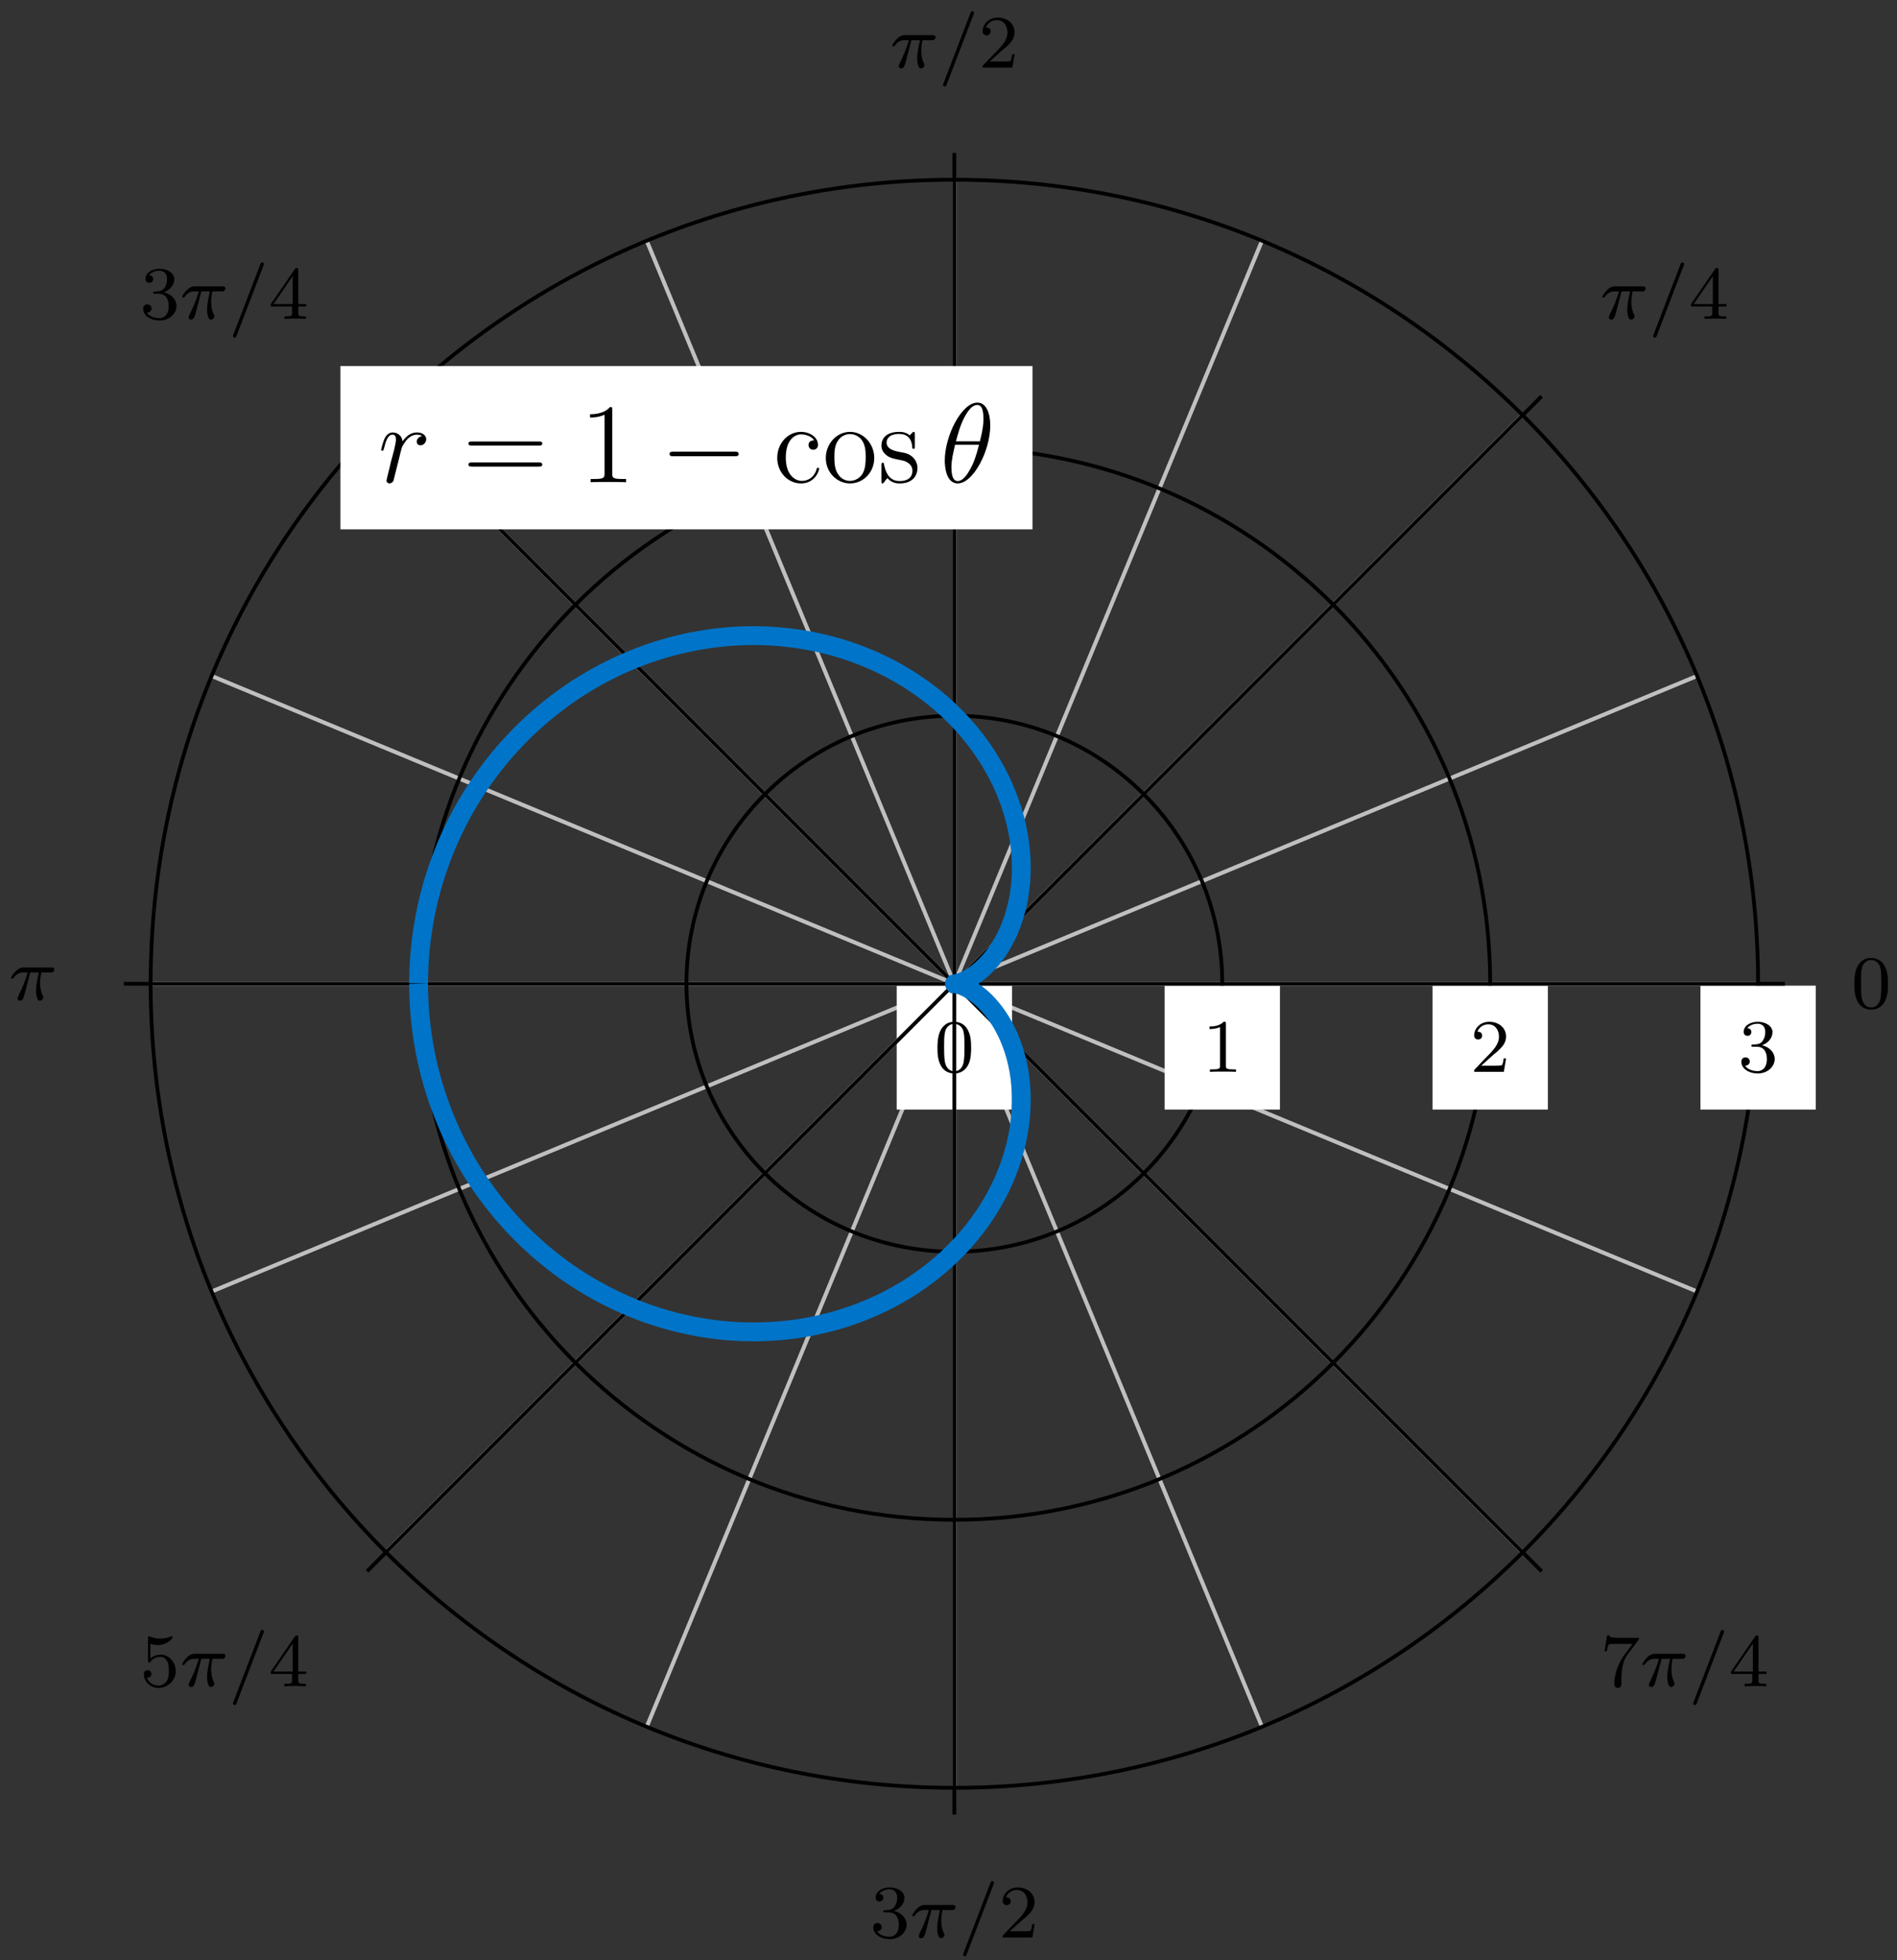 <?xml version="1.0" encoding="UTF-8"?>
<svg xmlns="http://www.w3.org/2000/svg" xmlns:xlink="http://www.w3.org/1999/xlink" width="200.72pt" height="207.316pt" viewBox="0 0 200.72 207.316" version="1.1">
<rect x="0" y="0" width="200.72" height="207.316" fill="#333333" stroke="none"/>
<defs>
<g>
<symbol overflow="visible" id="glyph0-0">
<path style="stroke:none;" d=""/>
</symbol>
<symbol overflow="visible" id="glyph0-1">
<path style="stroke:none;" d="M 3.891 -2.547 C 3.891 -3.391 3.812 -3.906 3.547 -4.422 C 3.203 -5.125 2.547 -5.297 2.109 -5.297 C 1.109 -5.297 0.734 -4.547 0.625 -4.328 C 0.344 -3.75 0.328 -2.953 0.328 -2.547 C 0.328 -2.016 0.344 -1.219 0.734 -0.578 C 1.094 0.016 1.688 0.172 2.109 0.172 C 2.5 0.172 3.172 0.047 3.578 -0.734 C 3.875 -1.312 3.891 -2.031 3.891 -2.547 Z M 2.109 -0.062 C 1.844 -0.062 1.297 -0.188 1.125 -1.016 C 1.031 -1.469 1.031 -2.219 1.031 -2.641 C 1.031 -3.188 1.031 -3.75 1.125 -4.188 C 1.297 -5 1.906 -5.078 2.109 -5.078 C 2.375 -5.078 2.938 -4.938 3.094 -4.219 C 3.188 -3.781 3.188 -3.172 3.188 -2.641 C 3.188 -2.172 3.188 -1.453 3.094 -1 C 2.922 -0.172 2.375 -0.062 2.109 -0.062 Z M 2.109 -0.062 "/>
</symbol>
<symbol overflow="visible" id="glyph0-2">
<path style="stroke:none;" d="M 2.5 -5.078 C 2.5 -5.297 2.484 -5.297 2.266 -5.297 C 1.938 -4.984 1.516 -4.797 0.766 -4.797 L 0.766 -4.531 C 0.984 -4.531 1.406 -4.531 1.875 -4.734 L 1.875 -0.656 C 1.875 -0.359 1.844 -0.266 1.094 -0.266 L 0.812 -0.266 L 0.812 0 C 1.141 -0.031 1.828 -0.031 2.188 -0.031 C 2.547 -0.031 3.234 -0.031 3.562 0 L 3.562 -0.266 L 3.281 -0.266 C 2.531 -0.266 2.5 -0.359 2.5 -0.656 Z M 2.5 -5.078 "/>
</symbol>
<symbol overflow="visible" id="glyph0-3">
<path style="stroke:none;" d="M 2.25 -1.625 C 2.375 -1.75 2.703 -2.016 2.844 -2.125 C 3.328 -2.578 3.797 -3.016 3.797 -3.734 C 3.797 -4.688 3 -5.297 2.016 -5.297 C 1.047 -5.297 0.422 -4.578 0.422 -3.859 C 0.422 -3.469 0.734 -3.422 0.844 -3.422 C 1.016 -3.422 1.266 -3.531 1.266 -3.844 C 1.266 -4.25 0.859 -4.25 0.766 -4.25 C 1 -4.844 1.531 -5.031 1.922 -5.031 C 2.656 -5.031 3.047 -4.406 3.047 -3.734 C 3.047 -2.906 2.469 -2.297 1.516 -1.344 L 0.516 -0.297 C 0.422 -0.219 0.422 -0.203 0.422 0 L 3.562 0 L 3.797 -1.422 L 3.547 -1.422 C 3.531 -1.266 3.469 -0.875 3.375 -0.719 C 3.328 -0.656 2.719 -0.656 2.594 -0.656 L 1.172 -0.656 Z M 2.25 -1.625 "/>
</symbol>
<symbol overflow="visible" id="glyph0-4">
<path style="stroke:none;" d="M 2.016 -2.656 C 2.641 -2.656 3.047 -2.203 3.047 -1.359 C 3.047 -0.359 2.484 -0.078 2.062 -0.078 C 1.625 -0.078 1.016 -0.234 0.734 -0.656 C 1.031 -0.656 1.234 -0.844 1.234 -1.094 C 1.234 -1.359 1.047 -1.531 0.781 -1.531 C 0.578 -1.531 0.344 -1.406 0.344 -1.078 C 0.344 -0.328 1.156 0.172 2.078 0.172 C 3.125 0.172 3.875 -0.562 3.875 -1.359 C 3.875 -2.031 3.344 -2.625 2.531 -2.812 C 3.156 -3.031 3.641 -3.562 3.641 -4.203 C 3.641 -4.844 2.922 -5.297 2.094 -5.297 C 1.234 -5.297 0.594 -4.844 0.594 -4.234 C 0.594 -3.938 0.781 -3.812 1 -3.812 C 1.25 -3.812 1.406 -3.984 1.406 -4.219 C 1.406 -4.516 1.141 -4.625 0.969 -4.625 C 1.312 -5.062 1.922 -5.094 2.062 -5.094 C 2.266 -5.094 2.875 -5.031 2.875 -4.203 C 2.875 -3.656 2.641 -3.312 2.531 -3.188 C 2.297 -2.938 2.109 -2.922 1.625 -2.891 C 1.469 -2.891 1.406 -2.875 1.406 -2.766 C 1.406 -2.656 1.484 -2.656 1.625 -2.656 Z M 2.016 -2.656 "/>
</symbol>
<symbol overflow="visible" id="glyph0-5">
<path style="stroke:none;" d="M 3.141 -5.156 C 3.141 -5.312 3.141 -5.375 2.969 -5.375 C 2.875 -5.375 2.859 -5.375 2.781 -5.266 L 0.234 -1.562 L 0.234 -1.312 L 2.484 -1.312 L 2.484 -0.641 C 2.484 -0.344 2.469 -0.266 1.844 -0.266 L 1.672 -0.266 L 1.672 0 C 2.344 -0.031 2.359 -0.031 2.812 -0.031 C 3.266 -0.031 3.281 -0.031 3.953 0 L 3.953 -0.266 L 3.781 -0.266 C 3.156 -0.266 3.141 -0.344 3.141 -0.641 L 3.141 -1.312 L 3.984 -1.312 L 3.984 -1.562 L 3.141 -1.562 Z M 2.547 -4.516 L 2.547 -1.562 L 0.516 -1.562 Z M 2.547 -4.516 "/>
</symbol>
<symbol overflow="visible" id="glyph0-6">
<path style="stroke:none;" d="M 1.109 -4.484 C 1.219 -4.453 1.531 -4.359 1.875 -4.359 C 2.875 -4.359 3.469 -5.062 3.469 -5.188 C 3.469 -5.281 3.422 -5.297 3.375 -5.297 C 3.359 -5.297 3.344 -5.297 3.281 -5.266 C 2.969 -5.141 2.594 -5.047 2.172 -5.047 C 1.703 -5.047 1.312 -5.156 1.062 -5.266 C 0.984 -5.297 0.969 -5.297 0.953 -5.297 C 0.859 -5.297 0.859 -5.219 0.859 -5.062 L 0.859 -2.734 C 0.859 -2.594 0.859 -2.5 0.984 -2.5 C 1.047 -2.5 1.062 -2.531 1.109 -2.594 C 1.203 -2.703 1.5 -3.109 2.188 -3.109 C 2.625 -3.109 2.844 -2.75 2.922 -2.594 C 3.047 -2.312 3.062 -1.938 3.062 -1.641 C 3.062 -1.344 3.062 -0.906 2.844 -0.562 C 2.688 -0.312 2.359 -0.078 1.938 -0.078 C 1.422 -0.078 0.922 -0.391 0.734 -0.922 C 0.75 -0.906 0.812 -0.906 0.812 -0.906 C 1.031 -0.906 1.219 -1.047 1.219 -1.297 C 1.219 -1.594 0.984 -1.703 0.828 -1.703 C 0.672 -1.703 0.422 -1.625 0.422 -1.281 C 0.422 -0.562 1.047 0.172 1.953 0.172 C 2.953 0.172 3.797 -0.609 3.797 -1.594 C 3.797 -2.516 3.125 -3.344 2.188 -3.344 C 1.797 -3.344 1.422 -3.219 1.109 -2.938 Z M 1.109 -4.484 "/>
</symbol>
<symbol overflow="visible" id="glyph0-7">
<path style="stroke:none;" d="M 4.031 -4.859 C 4.109 -4.938 4.109 -4.953 4.109 -5.125 L 2.078 -5.125 C 1.875 -5.125 1.641 -5.141 1.438 -5.156 C 1.016 -5.188 1.016 -5.266 0.984 -5.391 L 0.734 -5.391 L 0.469 -3.703 L 0.719 -3.703 C 0.734 -3.828 0.828 -4.375 0.938 -4.438 C 1.016 -4.484 1.625 -4.484 1.734 -4.484 L 3.422 -4.484 L 2.609 -3.375 C 1.703 -2.172 1.5 -0.906 1.5 -0.281 C 1.5 -0.203 1.5 0.172 1.875 0.172 C 2.25 0.172 2.25 -0.188 2.25 -0.281 L 2.25 -0.672 C 2.25 -1.812 2.453 -2.75 2.844 -3.281 Z M 4.031 -4.859 "/>
</symbol>
<symbol overflow="visible" id="glyph1-0">
<path style="stroke:none;" d=""/>
</symbol>
<symbol overflow="visible" id="glyph1-1">
<path style="stroke:none;" d="M 2.266 -2.906 L 3.172 -2.906 C 3.016 -2.188 2.875 -1.594 2.875 -1 C 2.875 -0.953 2.875 -0.609 2.953 -0.312 C 3.062 0.016 3.141 0.078 3.281 0.078 C 3.453 0.078 3.641 -0.078 3.641 -0.266 C 3.641 -0.312 3.641 -0.328 3.609 -0.406 C 3.438 -0.766 3.312 -1.156 3.312 -1.812 C 3.312 -1.984 3.312 -2.328 3.438 -2.906 L 4.406 -2.906 C 4.531 -2.906 4.609 -2.906 4.688 -2.969 C 4.797 -3.062 4.812 -3.156 4.812 -3.219 C 4.812 -3.438 4.609 -3.438 4.484 -3.438 L 1.609 -3.438 C 1.438 -3.438 1.125 -3.438 0.734 -3.047 C 0.453 -2.766 0.234 -2.406 0.234 -2.344 C 0.234 -2.266 0.281 -2.25 0.344 -2.25 C 0.438 -2.25 0.453 -2.266 0.5 -2.328 C 0.891 -2.906 1.359 -2.906 1.531 -2.906 L 2 -2.906 C 1.766 -2.062 1.344 -1.094 1.047 -0.516 C 1 -0.391 0.922 -0.234 0.922 -0.172 C 0.922 0 1.047 0.078 1.172 0.078 C 1.484 0.078 1.562 -0.219 1.734 -0.875 Z M 2.266 -2.906 "/>
</symbol>
<symbol overflow="visible" id="glyph1-2">
<path style="stroke:none;" d="M 3.703 -5.641 C 3.75 -5.75 3.75 -5.766 3.75 -5.797 C 3.75 -5.891 3.672 -5.969 3.562 -5.969 C 3.438 -5.969 3.406 -5.875 3.375 -5.797 L 0.516 1.656 C 0.469 1.766 0.469 1.781 0.469 1.812 C 0.469 1.906 0.547 1.984 0.656 1.984 C 0.781 1.984 0.812 1.891 0.844 1.812 Z M 3.703 -5.641 "/>
</symbol>
<symbol overflow="visible" id="glyph2-0">
<path style="stroke:none;" d=""/>
</symbol>
<symbol overflow="visible" id="glyph2-1">
<path style="stroke:none;" d="M 4.656 -4.891 C 4.281 -4.812 4.094 -4.547 4.094 -4.297 C 4.094 -4 4.312 -3.906 4.484 -3.906 C 4.812 -3.906 5.094 -4.203 5.094 -4.547 C 5.094 -4.938 4.719 -5.266 4.125 -5.266 C 3.641 -5.266 3.094 -5.062 2.594 -4.328 C 2.516 -4.953 2.031 -5.266 1.547 -5.266 C 1.094 -5.266 0.844 -4.906 0.703 -4.656 C 0.5 -4.219 0.328 -3.5 0.328 -3.438 C 0.328 -3.391 0.375 -3.328 0.453 -3.328 C 0.547 -3.328 0.562 -3.344 0.641 -3.625 C 0.812 -4.344 1.047 -5.031 1.516 -5.031 C 1.812 -5.031 1.891 -4.828 1.891 -4.484 C 1.891 -4.219 1.766 -3.75 1.688 -3.375 L 1.344 -2.094 C 1.297 -1.859 1.172 -1.328 1.109 -1.109 C 1.031 -0.797 0.891 -0.234 0.891 -0.172 C 0.891 -0.016 1.031 0.125 1.203 0.125 C 1.344 0.125 1.562 0.031 1.641 -0.203 C 1.672 -0.297 2.109 -2.109 2.188 -2.375 C 2.25 -2.641 2.312 -2.891 2.375 -3.156 C 2.422 -3.328 2.469 -3.516 2.516 -3.672 C 2.547 -3.781 2.875 -4.359 3.172 -4.625 C 3.312 -4.75 3.625 -5.031 4.109 -5.031 C 4.297 -5.031 4.5 -5 4.656 -4.891 Z M 4.656 -4.891 "/>
</symbol>
<symbol overflow="visible" id="glyph2-2">
<path style="stroke:none;" d="M 5.297 -6.016 C 5.297 -7.234 4.906 -8.422 3.938 -8.422 C 2.266 -8.422 0.484 -4.906 0.484 -2.281 C 0.484 -1.734 0.594 0.125 1.859 0.125 C 3.484 0.125 5.297 -3.297 5.297 -6.016 Z M 1.672 -4.328 C 1.859 -5.031 2.109 -6.031 2.578 -6.891 C 2.969 -7.609 3.391 -8.172 3.922 -8.172 C 4.312 -8.172 4.578 -7.844 4.578 -6.688 C 4.578 -6.266 4.547 -5.672 4.203 -4.328 Z M 4.109 -3.969 C 3.812 -2.797 3.562 -2.047 3.125 -1.297 C 2.781 -0.688 2.359 -0.125 1.859 -0.125 C 1.5 -0.125 1.188 -0.406 1.188 -1.594 C 1.188 -2.359 1.391 -3.172 1.578 -3.969 Z M 4.109 -3.969 "/>
</symbol>
<symbol overflow="visible" id="glyph3-0">
<path style="stroke:none;" d=""/>
</symbol>
<symbol overflow="visible" id="glyph3-1">
<path style="stroke:none;" d="M 8.062 -3.875 C 8.234 -3.875 8.453 -3.875 8.453 -4.094 C 8.453 -4.312 8.25 -4.312 8.062 -4.312 L 1.031 -4.312 C 0.859 -4.312 0.641 -4.312 0.641 -4.094 C 0.641 -3.875 0.844 -3.875 1.031 -3.875 Z M 8.062 -1.656 C 8.234 -1.656 8.453 -1.656 8.453 -1.859 C 8.453 -2.094 8.25 -2.094 8.062 -2.094 L 1.031 -2.094 C 0.859 -2.094 0.641 -2.094 0.641 -1.875 C 0.641 -1.656 0.844 -1.656 1.031 -1.656 Z M 8.062 -1.656 "/>
</symbol>
<symbol overflow="visible" id="glyph3-2">
<path style="stroke:none;" d="M 3.438 -7.656 C 3.438 -7.938 3.438 -7.953 3.203 -7.953 C 2.922 -7.625 2.312 -7.188 1.094 -7.188 L 1.094 -6.844 C 1.359 -6.844 1.953 -6.844 2.625 -7.141 L 2.625 -0.922 C 2.625 -0.484 2.578 -0.344 1.531 -0.344 L 1.156 -0.344 L 1.156 0 C 1.484 -0.031 2.641 -0.031 3.031 -0.031 C 3.438 -0.031 4.578 -0.031 4.906 0 L 4.906 -0.344 L 4.531 -0.344 C 3.484 -0.344 3.438 -0.484 3.438 -0.922 Z M 3.438 -7.656 "/>
</symbol>
<symbol overflow="visible" id="glyph3-3">
<path style="stroke:none;" d="M 4.328 -4.422 C 4.188 -4.422 3.734 -4.422 3.734 -3.938 C 3.734 -3.641 3.938 -3.438 4.234 -3.438 C 4.5 -3.438 4.734 -3.609 4.734 -3.953 C 4.734 -4.75 3.891 -5.328 2.922 -5.328 C 1.531 -5.328 0.422 -4.094 0.422 -2.578 C 0.422 -1.047 1.562 0.125 2.922 0.125 C 4.5 0.125 4.859 -1.312 4.859 -1.422 C 4.859 -1.531 4.766 -1.531 4.734 -1.531 C 4.625 -1.531 4.609 -1.5 4.578 -1.344 C 4.312 -0.5 3.672 -0.141 3.031 -0.141 C 2.297 -0.141 1.328 -0.781 1.328 -2.594 C 1.328 -4.578 2.344 -5.062 2.938 -5.062 C 3.391 -5.062 4.047 -4.891 4.328 -4.422 Z M 4.328 -4.422 "/>
</symbol>
<symbol overflow="visible" id="glyph3-4">
<path style="stroke:none;" d="M 5.484 -2.562 C 5.484 -4.094 4.312 -5.328 2.922 -5.328 C 1.5 -5.328 0.359 -4.062 0.359 -2.562 C 0.359 -1.031 1.547 0.125 2.922 0.125 C 4.328 0.125 5.484 -1.047 5.484 -2.562 Z M 2.922 -0.141 C 2.484 -0.141 1.953 -0.328 1.609 -0.922 C 1.281 -1.453 1.266 -2.156 1.266 -2.672 C 1.266 -3.125 1.266 -3.844 1.641 -4.391 C 1.969 -4.906 2.5 -5.094 2.922 -5.094 C 3.375 -5.094 3.891 -4.875 4.203 -4.406 C 4.578 -3.859 4.578 -3.109 4.578 -2.672 C 4.578 -2.25 4.578 -1.5 4.266 -0.938 C 3.938 -0.375 3.375 -0.141 2.922 -0.141 Z M 2.922 -0.141 "/>
</symbol>
<symbol overflow="visible" id="glyph3-5">
<path style="stroke:none;" d="M 3.922 -5.062 C 3.922 -5.266 3.922 -5.328 3.797 -5.328 C 3.703 -5.328 3.484 -5.062 3.391 -4.953 C 3.031 -5.266 2.656 -5.328 2.266 -5.328 C 0.828 -5.328 0.391 -4.547 0.391 -3.891 C 0.391 -3.75 0.391 -3.328 0.844 -2.922 C 1.234 -2.578 1.641 -2.5 2.188 -2.391 C 2.844 -2.266 3 -2.219 3.297 -1.984 C 3.516 -1.812 3.672 -1.547 3.672 -1.203 C 3.672 -0.688 3.375 -0.125 2.312 -0.125 C 1.531 -0.125 0.953 -0.578 0.688 -1.766 C 0.641 -1.984 0.641 -2 0.641 -2.016 C 0.609 -2.062 0.562 -2.062 0.531 -2.062 C 0.391 -2.062 0.391 -2 0.391 -1.781 L 0.391 -0.156 C 0.391 0.062 0.391 0.125 0.516 0.125 C 0.578 0.125 0.578 0.109 0.781 -0.141 C 0.844 -0.234 0.844 -0.25 1.031 -0.438 C 1.484 0.125 2.125 0.125 2.328 0.125 C 3.578 0.125 4.203 -0.578 4.203 -1.516 C 4.203 -2.156 3.812 -2.547 3.703 -2.656 C 3.281 -3.031 2.953 -3.094 2.156 -3.234 C 1.812 -3.312 0.938 -3.484 0.938 -4.203 C 0.938 -4.562 1.188 -5.109 2.266 -5.109 C 3.562 -5.109 3.641 -4 3.656 -3.641 C 3.672 -3.531 3.75 -3.531 3.797 -3.531 C 3.922 -3.531 3.922 -3.594 3.922 -3.812 Z M 3.922 -5.062 "/>
</symbol>
<symbol overflow="visible" id="glyph4-0">
<path style="stroke:none;" d=""/>
</symbol>
<symbol overflow="visible" id="glyph4-1">
<path style="stroke:none;" d="M 7.875 -2.75 C 8.078 -2.75 8.297 -2.75 8.297 -2.984 C 8.297 -3.234 8.078 -3.234 7.875 -3.234 L 1.406 -3.234 C 1.203 -3.234 0.984 -3.234 0.984 -2.984 C 0.984 -2.75 1.203 -2.75 1.406 -2.75 Z M 7.875 -2.75 "/>
</symbol>
</g>
</defs>
<g id="surface1">
<path style="fill:none;stroke-width:0.399;stroke-linecap:butt;stroke-linejoin:miter;stroke:rgb(75%,75%,75%);stroke-opacity:1;stroke-miterlimit:10;" d="M 0 -0.002 L 85.042 -0.002 " transform="matrix(1,0,0,-1,100.98,104.049)"/>
<path style="fill:none;stroke-width:0.399;stroke-linecap:butt;stroke-linejoin:miter;stroke:rgb(75%,75%,75%);stroke-opacity:1;stroke-miterlimit:10;" d="M 0 -0.002 L 78.565 32.543 " transform="matrix(1,0,0,-1,100.98,104.049)"/>
<path style="fill:none;stroke-width:0.399;stroke-linecap:butt;stroke-linejoin:miter;stroke:rgb(75%,75%,75%);stroke-opacity:1;stroke-miterlimit:10;" d="M 0 -0.002 L 60.132 60.132 " transform="matrix(1,0,0,-1,100.98,104.049)"/>
<path style="fill:none;stroke-width:0.399;stroke-linecap:butt;stroke-linejoin:miter;stroke:rgb(75%,75%,75%);stroke-opacity:1;stroke-miterlimit:10;" d="M 0 -0.002 L 32.543 78.564 " transform="matrix(1,0,0,-1,100.98,104.049)"/>
<path style="fill:none;stroke-width:0.399;stroke-linecap:butt;stroke-linejoin:miter;stroke:rgb(75%,75%,75%);stroke-opacity:1;stroke-miterlimit:10;" d="M 0 -0.002 L 0 85.041 " transform="matrix(1,0,0,-1,100.98,104.049)"/>
<path style="fill:none;stroke-width:0.399;stroke-linecap:butt;stroke-linejoin:miter;stroke:rgb(75%,75%,75%);stroke-opacity:1;stroke-miterlimit:10;" d="M 0 -0.002 L -32.542 78.564 " transform="matrix(1,0,0,-1,100.98,104.049)"/>
<path style="fill:none;stroke-width:0.399;stroke-linecap:butt;stroke-linejoin:miter;stroke:rgb(75%,75%,75%);stroke-opacity:1;stroke-miterlimit:10;" d="M 0 -0.002 L -60.131 60.132 " transform="matrix(1,0,0,-1,100.98,104.049)"/>
<path style="fill:none;stroke-width:0.399;stroke-linecap:butt;stroke-linejoin:miter;stroke:rgb(75%,75%,75%);stroke-opacity:1;stroke-miterlimit:10;" d="M 0 -0.002 L -78.564 32.543 " transform="matrix(1,0,0,-1,100.98,104.049)"/>
<path style="fill:none;stroke-width:0.399;stroke-linecap:butt;stroke-linejoin:miter;stroke:rgb(75%,75%,75%);stroke-opacity:1;stroke-miterlimit:10;" d="M 0 -0.002 L -85.041 -0.002 " transform="matrix(1,0,0,-1,100.98,104.049)"/>
<path style="fill:none;stroke-width:0.399;stroke-linecap:butt;stroke-linejoin:miter;stroke:rgb(75%,75%,75%);stroke-opacity:1;stroke-miterlimit:10;" d="M 0 -0.002 L -78.564 -32.543 " transform="matrix(1,0,0,-1,100.98,104.049)"/>
<path style="fill:none;stroke-width:0.399;stroke-linecap:butt;stroke-linejoin:miter;stroke:rgb(75%,75%,75%);stroke-opacity:1;stroke-miterlimit:10;" d="M 0 -0.002 L -60.131 -60.132 " transform="matrix(1,0,0,-1,100.98,104.049)"/>
<path style="fill:none;stroke-width:0.399;stroke-linecap:butt;stroke-linejoin:miter;stroke:rgb(75%,75%,75%);stroke-opacity:1;stroke-miterlimit:10;" d="M 0 -0.002 L -32.542 -78.564 " transform="matrix(1,0,0,-1,100.98,104.049)"/>
<path style="fill:none;stroke-width:0.399;stroke-linecap:butt;stroke-linejoin:miter;stroke:rgb(75%,75%,75%);stroke-opacity:1;stroke-miterlimit:10;" d="M 0 -0.002 L 0 -85.041 " transform="matrix(1,0,0,-1,100.98,104.049)"/>
<path style="fill:none;stroke-width:0.399;stroke-linecap:butt;stroke-linejoin:miter;stroke:rgb(75%,75%,75%);stroke-opacity:1;stroke-miterlimit:10;" d="M 0 -0.002 L 32.543 -78.564 " transform="matrix(1,0,0,-1,100.98,104.049)"/>
<path style="fill:none;stroke-width:0.399;stroke-linecap:butt;stroke-linejoin:miter;stroke:rgb(75%,75%,75%);stroke-opacity:1;stroke-miterlimit:10;" d="M 0 -0.002 L 60.132 -60.132 " transform="matrix(1,0,0,-1,100.98,104.049)"/>
<path style="fill:none;stroke-width:0.399;stroke-linecap:butt;stroke-linejoin:miter;stroke:rgb(75%,75%,75%);stroke-opacity:1;stroke-miterlimit:10;" d="M 0 -0.002 L 78.565 -32.543 " transform="matrix(1,0,0,-1,100.98,104.049)"/>
<path style="fill:none;stroke-width:0.399;stroke-linecap:butt;stroke-linejoin:miter;stroke:rgb(75%,75%,75%);stroke-opacity:1;stroke-miterlimit:10;" d="M 0 -0.002 L 85.042 -0.002 " transform="matrix(1,0,0,-1,100.98,104.049)"/>
<path style="fill:none;stroke-width:0.399;stroke-linecap:butt;stroke-linejoin:miter;stroke:rgb(75%,75%,75%);stroke-opacity:1;stroke-miterlimit:10;" d="M 0 -0.002 L 78.565 32.543 " transform="matrix(1,0,0,-1,100.98,104.049)"/>
<path style="fill:none;stroke-width:0.399;stroke-linecap:butt;stroke-linejoin:miter;stroke:rgb(75%,75%,75%);stroke-opacity:1;stroke-miterlimit:10;" d="M 0 -0.002 L 60.132 60.132 " transform="matrix(1,0,0,-1,100.98,104.049)"/>
<path style="fill:none;stroke-width:0.399;stroke-linecap:butt;stroke-linejoin:miter;stroke:rgb(75%,75%,75%);stroke-opacity:1;stroke-miterlimit:10;" d="M 0 -0.002 L 32.543 78.564 " transform="matrix(1,0,0,-1,100.98,104.049)"/>
<path style="fill:none;stroke-width:0.399;stroke-linecap:butt;stroke-linejoin:miter;stroke:rgb(75%,75%,75%);stroke-opacity:1;stroke-miterlimit:10;" d="M 0 -0.002 L 0 85.041 " transform="matrix(1,0,0,-1,100.98,104.049)"/>
<path style="fill:none;stroke-width:0.399;stroke-linecap:butt;stroke-linejoin:miter;stroke:rgb(75%,75%,75%);stroke-opacity:1;stroke-miterlimit:10;" d="M 0 -0.002 L -32.542 78.564 " transform="matrix(1,0,0,-1,100.98,104.049)"/>
<path style="fill:none;stroke-width:0.399;stroke-linecap:butt;stroke-linejoin:miter;stroke:rgb(75%,75%,75%);stroke-opacity:1;stroke-miterlimit:10;" d="M 0 -0.002 L -60.131 60.132 " transform="matrix(1,0,0,-1,100.98,104.049)"/>
<path style="fill:none;stroke-width:0.399;stroke-linecap:butt;stroke-linejoin:miter;stroke:rgb(75%,75%,75%);stroke-opacity:1;stroke-miterlimit:10;" d="M 0 -0.002 L -78.564 32.543 " transform="matrix(1,0,0,-1,100.98,104.049)"/>
<path style="fill:none;stroke-width:0.399;stroke-linecap:butt;stroke-linejoin:miter;stroke:rgb(75%,75%,75%);stroke-opacity:1;stroke-miterlimit:10;" d="M 0 -0.002 L -85.041 -0.002 " transform="matrix(1,0,0,-1,100.98,104.049)"/>
<path style="fill:none;stroke-width:0.399;stroke-linecap:butt;stroke-linejoin:miter;stroke:rgb(75%,75%,75%);stroke-opacity:1;stroke-miterlimit:10;" d="M 0 -0.002 L -78.564 -32.543 " transform="matrix(1,0,0,-1,100.98,104.049)"/>
<path style="fill:none;stroke-width:0.399;stroke-linecap:butt;stroke-linejoin:miter;stroke:rgb(75%,75%,75%);stroke-opacity:1;stroke-miterlimit:10;" d="M 0 -0.002 L -60.131 -60.132 " transform="matrix(1,0,0,-1,100.98,104.049)"/>
<path style="fill:none;stroke-width:0.399;stroke-linecap:butt;stroke-linejoin:miter;stroke:rgb(75%,75%,75%);stroke-opacity:1;stroke-miterlimit:10;" d="M 0 -0.002 L -32.542 -78.564 " transform="matrix(1,0,0,-1,100.98,104.049)"/>
<path style="fill:none;stroke-width:0.399;stroke-linecap:butt;stroke-linejoin:miter;stroke:rgb(75%,75%,75%);stroke-opacity:1;stroke-miterlimit:10;" d="M 0 -0.002 L 0 -85.041 " transform="matrix(1,0,0,-1,100.98,104.049)"/>
<path style="fill:none;stroke-width:0.399;stroke-linecap:butt;stroke-linejoin:miter;stroke:rgb(75%,75%,75%);stroke-opacity:1;stroke-miterlimit:10;" d="M 0 -0.002 L 32.543 -78.564 " transform="matrix(1,0,0,-1,100.98,104.049)"/>
<path style="fill:none;stroke-width:0.399;stroke-linecap:butt;stroke-linejoin:miter;stroke:rgb(75%,75%,75%);stroke-opacity:1;stroke-miterlimit:10;" d="M 0 -0.002 L 60.132 -60.132 " transform="matrix(1,0,0,-1,100.98,104.049)"/>
<path style="fill:none;stroke-width:0.399;stroke-linecap:butt;stroke-linejoin:miter;stroke:rgb(75%,75%,75%);stroke-opacity:1;stroke-miterlimit:10;" d="M 0 -0.002 L 78.565 -32.543 " transform="matrix(1,0,0,-1,100.98,104.049)"/>
<path style="fill:none;stroke-width:0.399;stroke-linecap:butt;stroke-linejoin:miter;stroke:rgb(0%,0%,0%);stroke-opacity:1;stroke-miterlimit:10;" d="M 0 -0.002 Z M 0 -0.002 " transform="matrix(1,0,0,-1,100.98,104.049)"/>
<path style=" stroke:none;fill-rule:nonzero;fill:rgb(100%,100%,100%);fill-opacity:1;" d="M 94.879 117.355 L 107.082 117.355 L 107.082 104.25 L 94.879 104.25 Z M 94.879 117.355 "/>
<g style="fill:rgb(0%,0%,0%);fill-opacity:1;">
  <use xlink:href="#glyph0-1" x="98.863" y="113.369"/>
</g>
<path style="fill:none;stroke-width:0.399;stroke-linecap:butt;stroke-linejoin:miter;stroke:rgb(0%,0%,0%);stroke-opacity:1;stroke-miterlimit:10;" d="M 28.347 -0.002 C 28.347 15.657 15.656 28.348 0 28.348 C -15.656 28.348 -28.347 15.657 -28.347 -0.002 C -28.347 -15.657 -15.656 -28.348 0 -28.348 C 15.656 -28.348 28.347 -15.657 28.347 -0.002 Z M 28.347 -0.002 " transform="matrix(1,0,0,-1,100.98,104.049)"/>
<path style=" stroke:none;fill-rule:nonzero;fill:rgb(100%,100%,100%);fill-opacity:1;" d="M 123.227 117.355 L 135.43 117.355 L 135.43 104.25 L 123.227 104.25 Z M 123.227 117.355 "/>
<g style="fill:rgb(0%,0%,0%);fill-opacity:1;">
  <use xlink:href="#glyph0-2" x="127.211" y="113.369"/>
</g>
<path style="fill:none;stroke-width:0.399;stroke-linecap:butt;stroke-linejoin:miter;stroke:rgb(0%,0%,0%);stroke-opacity:1;stroke-miterlimit:10;" d="M 56.695 -0.002 C 56.695 31.313 31.312 56.694 0 56.694 C -31.312 56.694 -56.694 31.313 -56.694 -0.002 C -56.694 -31.313 -31.312 -56.694 0 -56.694 C 31.312 -56.694 56.695 -31.313 56.695 -0.002 Z M 56.695 -0.002 " transform="matrix(1,0,0,-1,100.98,104.049)"/>
<path style=" stroke:none;fill-rule:nonzero;fill:rgb(100%,100%,100%);fill-opacity:1;" d="M 151.574 117.355 L 163.777 117.355 L 163.777 104.25 L 151.574 104.25 Z M 151.574 117.355 "/>
<g style="fill:rgb(0%,0%,0%);fill-opacity:1;">
  <use xlink:href="#glyph0-3" x="155.557" y="113.369"/>
</g>
<path style="fill:none;stroke-width:0.399;stroke-linecap:butt;stroke-linejoin:miter;stroke:rgb(0%,0%,0%);stroke-opacity:1;stroke-miterlimit:10;" d="M 85.042 -0.002 C 85.042 46.968 46.968 85.041 0 85.041 C -46.967 85.041 -85.041 46.968 -85.041 -0.002 C -85.041 -46.968 -46.967 -85.041 0 -85.041 C 46.968 -85.041 85.042 -46.968 85.042 -0.002 Z M 85.042 -0.002 " transform="matrix(1,0,0,-1,100.98,104.049)"/>
<path style=" stroke:none;fill-rule:nonzero;fill:rgb(100%,100%,100%);fill-opacity:1;" d="M 179.922 117.355 L 192.125 117.355 L 192.125 104.25 L 179.922 104.25 Z M 179.922 117.355 "/>
<g style="fill:rgb(0%,0%,0%);fill-opacity:1;">
  <use xlink:href="#glyph0-4" x="183.905" y="113.369"/>
</g>
<path style="fill:none;stroke-width:0.399;stroke-linecap:butt;stroke-linejoin:miter;stroke:rgb(0%,0%,0%);stroke-opacity:1;stroke-miterlimit:10;" d="M 0 -0.002 L 87.874 -0.002 " transform="matrix(1,0,0,-1,100.98,104.049)"/>
<g style="fill:rgb(0%,0%,0%);fill-opacity:1;">
  <use xlink:href="#glyph0-1" x="195.876" y="106.617"/>
</g>
<path style="fill:none;stroke-width:0.399;stroke-linecap:butt;stroke-linejoin:miter;stroke:rgb(0%,0%,0%);stroke-opacity:1;stroke-miterlimit:10;" d="M 0 -0.002 L 62.136 62.136 " transform="matrix(1,0,0,-1,100.98,104.049)"/>
<g style="fill:rgb(0%,0%,0%);fill-opacity:1;">
  <use xlink:href="#glyph1-1" x="169.306" y="33.727"/>
</g>
<g style="fill:rgb(0%,0%,0%);fill-opacity:1;">
  <use xlink:href="#glyph1-2" x="174.448" y="33.727"/>
</g>
<g style="fill:rgb(0%,0%,0%);fill-opacity:1;">
  <use xlink:href="#glyph0-5" x="178.69" y="33.727"/>
</g>
<path style="fill:none;stroke-width:0.399;stroke-linecap:butt;stroke-linejoin:miter;stroke:rgb(0%,0%,0%);stroke-opacity:1;stroke-miterlimit:10;" d="M 0 -0.002 L 0 87.876 " transform="matrix(1,0,0,-1,100.98,104.049)"/>
<g style="fill:rgb(0%,0%,0%);fill-opacity:1;">
  <use xlink:href="#glyph1-1" x="94.171" y="7.158"/>
</g>
<g style="fill:rgb(0%,0%,0%);fill-opacity:1;">
  <use xlink:href="#glyph1-2" x="99.313" y="7.158"/>
</g>
<g style="fill:rgb(0%,0%,0%);fill-opacity:1;">
  <use xlink:href="#glyph0-3" x="103.554" y="7.158"/>
</g>
<path style="fill:none;stroke-width:0.399;stroke-linecap:butt;stroke-linejoin:miter;stroke:rgb(0%,0%,0%);stroke-opacity:1;stroke-miterlimit:10;" d="M 0 -0.002 L -62.135 62.136 " transform="matrix(1,0,0,-1,100.98,104.049)"/>
<g style="fill:rgb(0%,0%,0%);fill-opacity:1;">
  <use xlink:href="#glyph0-4" x="14.801" y="33.727"/>
</g>
<g style="fill:rgb(0%,0%,0%);fill-opacity:1;">
  <use xlink:href="#glyph1-1" x="19.035" y="33.727"/>
</g>
<g style="fill:rgb(0%,0%,0%);fill-opacity:1;">
  <use xlink:href="#glyph1-2" x="24.177" y="33.727"/>
</g>
<g style="fill:rgb(0%,0%,0%);fill-opacity:1;">
  <use xlink:href="#glyph0-5" x="28.419" y="33.727"/>
</g>
<path style="fill:none;stroke-width:0.399;stroke-linecap:butt;stroke-linejoin:miter;stroke:rgb(0%,0%,0%);stroke-opacity:1;stroke-miterlimit:10;" d="M 0 -0.002 L -87.877 -0.002 " transform="matrix(1,0,0,-1,100.98,104.049)"/>
<g style="fill:rgb(0%,0%,0%);fill-opacity:1;">
  <use xlink:href="#glyph1-1" x="0.935" y="105.765"/>
</g>
<path style="fill:none;stroke-width:0.399;stroke-linecap:butt;stroke-linejoin:miter;stroke:rgb(0%,0%,0%);stroke-opacity:1;stroke-miterlimit:10;" d="M 0 -0.002 L -62.135 -62.136 " transform="matrix(1,0,0,-1,100.98,104.049)"/>
<g style="fill:rgb(0%,0%,0%);fill-opacity:1;">
  <use xlink:href="#glyph0-6" x="14.801" y="178.356"/>
</g>
<g style="fill:rgb(0%,0%,0%);fill-opacity:1;">
  <use xlink:href="#glyph1-1" x="19.035" y="178.356"/>
</g>
<g style="fill:rgb(0%,0%,0%);fill-opacity:1;">
  <use xlink:href="#glyph1-2" x="24.177" y="178.356"/>
</g>
<g style="fill:rgb(0%,0%,0%);fill-opacity:1;">
  <use xlink:href="#glyph0-5" x="28.419" y="178.356"/>
</g>
<path style="fill:none;stroke-width:0.399;stroke-linecap:butt;stroke-linejoin:miter;stroke:rgb(0%,0%,0%);stroke-opacity:1;stroke-miterlimit:10;" d="M 0 -0.002 L 62.136 -62.136 " transform="matrix(1,0,0,-1,100.98,104.049)"/>
<g style="fill:rgb(0%,0%,0%);fill-opacity:1;">
  <use xlink:href="#glyph0-7" x="169.306" y="178.356"/>
</g>
<g style="fill:rgb(0%,0%,0%);fill-opacity:1;">
  <use xlink:href="#glyph1-1" x="173.541" y="178.356"/>
</g>
<g style="fill:rgb(0%,0%,0%);fill-opacity:1;">
  <use xlink:href="#glyph1-2" x="178.682" y="178.356"/>
</g>
<g style="fill:rgb(0%,0%,0%);fill-opacity:1;">
  <use xlink:href="#glyph0-5" x="182.924" y="178.356"/>
</g>
<path style="fill:none;stroke-width:0.399;stroke-linecap:butt;stroke-linejoin:miter;stroke:rgb(0%,0%,0%);stroke-opacity:1;stroke-miterlimit:10;" d="M 0 -0.002 L 0 -87.876 " transform="matrix(1,0,0,-1,100.98,104.049)"/>
<g style="fill:rgb(0%,0%,0%);fill-opacity:1;">
  <use xlink:href="#glyph0-4" x="92.054" y="204.925"/>
</g>
<g style="fill:rgb(0%,0%,0%);fill-opacity:1;">
  <use xlink:href="#glyph1-1" x="96.288" y="204.925"/>
</g>
<g style="fill:rgb(0%,0%,0%);fill-opacity:1;">
  <use xlink:href="#glyph1-2" x="101.43" y="204.925"/>
</g>
<g style="fill:rgb(0%,0%,0%);fill-opacity:1;">
  <use xlink:href="#glyph0-3" x="105.671" y="204.925"/>
</g>
<path style="fill:none;stroke-width:1.993;stroke-linecap:butt;stroke-linejoin:miter;stroke:rgb(0%,45.49%,78.432%);stroke-opacity:1;stroke-miterlimit:10;" d="M -56.694 -0.002 C -56.694 -0.002 -56.67 -1.291 -56.647 -1.787 C -56.624 -2.283 -56.569 -3.08 -56.518 -3.572 C -56.471 -4.068 -56.377 -4.857 -56.307 -5.349 C -56.237 -5.838 -56.108 -6.623 -56.014 -7.111 C -55.924 -7.599 -55.756 -8.377 -55.639 -8.857 C -55.522 -9.337 -55.319 -10.103 -55.178 -10.58 C -55.042 -11.052 -54.799 -11.806 -54.639 -12.275 C -54.475 -12.74 -54.202 -13.482 -54.018 -13.939 C -53.838 -14.4 -53.526 -15.126 -53.327 -15.571 C -53.124 -16.021 -52.78 -16.732 -52.557 -17.169 C -52.335 -17.603 -51.96 -18.294 -51.717 -18.72 C -51.471 -19.142 -51.065 -19.813 -50.803 -20.224 C -50.538 -20.634 -50.104 -21.282 -49.823 -21.681 C -49.542 -22.075 -49.077 -22.7 -48.78 -23.083 C -48.483 -23.466 -47.991 -24.067 -47.674 -24.43 C -47.362 -24.798 -46.842 -25.372 -46.514 -25.719 C -46.182 -26.071 -45.639 -26.614 -45.296 -26.946 C -44.948 -27.278 -44.382 -27.797 -44.026 -28.11 C -43.667 -28.426 -43.081 -28.911 -42.71 -29.208 C -42.335 -29.504 -41.733 -29.961 -41.35 -30.239 C -40.964 -30.512 -40.343 -30.942 -39.948 -31.196 C -39.554 -31.454 -38.913 -31.844 -38.511 -32.082 C -38.108 -32.317 -37.456 -32.676 -37.042 -32.891 C -36.632 -33.106 -35.964 -33.434 -35.546 -33.629 C -35.128 -33.824 -34.452 -34.117 -34.026 -34.293 C -33.604 -34.465 -32.921 -34.727 -32.491 -34.879 C -32.062 -35.028 -31.366 -35.254 -30.933 -35.387 C -30.503 -35.516 -29.804 -35.707 -29.366 -35.817 C -28.933 -35.922 -28.233 -36.082 -27.796 -36.168 C -27.358 -36.258 -26.659 -36.379 -26.222 -36.445 C -25.784 -36.512 -25.085 -36.602 -24.648 -36.649 C -24.214 -36.692 -23.515 -36.746 -23.081 -36.77 C -22.648 -36.797 -21.952 -36.817 -21.523 -36.82 C -21.093 -36.824 -20.402 -36.813 -19.976 -36.793 C -19.55 -36.777 -18.87 -36.734 -18.449 -36.699 C -18.027 -36.664 -17.359 -36.59 -16.945 -36.535 C -16.527 -36.477 -15.87 -36.371 -15.46 -36.297 C -15.054 -36.223 -14.406 -36.086 -14.007 -35.992 C -13.609 -35.902 -12.972 -35.738 -12.585 -35.629 C -12.195 -35.52 -11.578 -35.324 -11.195 -35.199 C -10.816 -35.071 -10.214 -34.856 -9.847 -34.711 C -9.476 -34.567 -8.894 -34.324 -8.535 -34.164 C -8.179 -34.008 -7.613 -33.739 -7.269 -33.567 C -6.921 -33.391 -6.378 -33.102 -6.046 -32.914 C -5.714 -32.727 -5.191 -32.418 -4.871 -32.219 C -4.554 -32.016 -4.054 -31.688 -3.75 -31.477 C -3.445 -31.262 -2.968 -30.914 -2.675 -30.692 C -2.386 -30.469 -1.929 -30.102 -1.656 -29.868 C -1.379 -29.637 -0.953 -29.254 -0.691 -29.012 C -0.433 -28.77 -0.027 -28.376 0.215 -28.126 C 0.461 -27.876 0.84 -27.469 1.071 -27.212 C 1.297 -26.954 1.653 -26.536 1.864 -26.274 C 2.078 -26.008 2.407 -25.583 2.602 -25.313 C 2.797 -25.044 3.102 -24.61 3.282 -24.337 C 3.461 -24.067 3.739 -23.626 3.903 -23.348 C 4.067 -23.075 4.317 -22.63 4.465 -22.352 C 4.614 -22.075 4.836 -21.626 4.969 -21.349 C 5.102 -21.071 5.301 -20.622 5.418 -20.341 C 5.535 -20.063 5.707 -19.614 5.809 -19.337 C 5.91 -19.056 6.059 -18.61 6.145 -18.333 C 6.231 -18.056 6.356 -17.614 6.426 -17.341 C 6.5 -17.068 6.602 -16.626 6.656 -16.357 C 6.715 -16.083 6.793 -15.654 6.836 -15.384 C 6.879 -15.118 6.938 -14.693 6.965 -14.431 C 6.996 -14.169 7.031 -13.751 7.047 -13.493 C 7.063 -13.24 7.078 -12.829 7.082 -12.579 C 7.09 -12.329 7.086 -11.935 7.078 -11.689 C 7.071 -11.447 7.047 -11.06 7.031 -10.826 C 7.012 -10.587 6.973 -10.216 6.946 -9.986 C 6.914 -9.759 6.86 -9.4 6.824 -9.181 C 6.785 -8.962 6.715 -8.615 6.668 -8.404 C 6.621 -8.193 6.539 -7.861 6.485 -7.662 C 6.426 -7.459 6.332 -7.142 6.27 -6.951 C 6.207 -6.759 6.102 -6.459 6.031 -6.279 C 5.965 -6.095 5.848 -5.814 5.774 -5.642 C 5.699 -5.47 5.574 -5.201 5.496 -5.041 C 5.414 -4.881 5.285 -4.627 5.199 -4.478 C 5.117 -4.326 4.981 -4.092 4.895 -3.951 C 4.809 -3.81 4.664 -3.592 4.574 -3.459 C 4.489 -3.33 4.344 -3.131 4.254 -3.01 C 4.16 -2.889 4.016 -2.705 3.922 -2.596 C 3.832 -2.486 3.684 -2.318 3.594 -2.217 C 3.504 -2.119 3.356 -1.967 3.266 -1.873 C 3.172 -1.783 3.028 -1.646 2.942 -1.568 C 2.852 -1.486 2.707 -1.365 2.621 -1.291 C 2.535 -1.221 2.399 -1.115 2.313 -1.053 C 2.231 -0.986 2.098 -0.893 2.016 -0.842 C 1.934 -0.787 1.809 -0.705 1.731 -0.658 C 1.657 -0.611 1.535 -0.541 1.461 -0.502 C 1.391 -0.463 1.278 -0.408 1.211 -0.377 C 1.145 -0.342 1.043 -0.295 0.981 -0.271 C 0.922 -0.244 0.828 -0.205 0.77 -0.186 C 0.715 -0.166 0.633 -0.139 0.586 -0.123 C 0.535 -0.107 0.465 -0.084 0.422 -0.072 C 0.379 -0.064 0.321 -0.049 0.285 -0.041 C 0.25 -0.033 0.2 -0.025 0.172 -0.018 C 0.149 -0.014 0.11 -0.01 0.09 -0.006 C 0.071 -0.006 0.043 -0.002 0.032 -0.002 C 0.02 -0.002 0.008 -0.002 0.004 -0.002 C 0 0.002 0 -0.002 0.004 -0.002 C 0.008 0.002 0.02 0.002 0.032 0.002 C 0.043 0.002 0.071 0.006 0.09 0.006 C 0.11 0.01 0.145 0.014 0.172 0.018 C 0.2 0.021 0.246 0.033 0.282 0.041 C 0.317 0.049 0.375 0.061 0.418 0.072 C 0.461 0.084 0.532 0.104 0.582 0.119 C 0.629 0.135 0.711 0.166 0.77 0.186 C 0.825 0.205 0.918 0.24 0.977 0.268 C 1.039 0.295 1.141 0.342 1.207 0.373 C 1.274 0.404 1.383 0.463 1.457 0.502 C 1.528 0.541 1.649 0.607 1.727 0.654 C 1.801 0.701 1.93 0.783 2.008 0.834 C 2.09 0.889 2.223 0.982 2.305 1.045 C 2.391 1.107 2.528 1.217 2.614 1.287 C 2.703 1.357 2.844 1.478 2.934 1.56 C 3.024 1.643 3.168 1.779 3.258 1.869 C 3.348 1.959 3.496 2.111 3.586 2.209 C 3.68 2.31 3.824 2.478 3.918 2.588 C 4.008 2.697 4.157 2.881 4.246 3.002 C 4.336 3.119 4.481 3.322 4.571 3.451 C 4.66 3.58 4.801 3.799 4.887 3.939 C 4.973 4.08 5.11 4.314 5.196 4.467 C 5.278 4.615 5.41 4.865 5.489 5.029 C 5.571 5.189 5.692 5.455 5.77 5.627 C 5.844 5.799 5.957 6.084 6.028 6.263 C 6.098 6.447 6.203 6.748 6.266 6.939 C 6.328 7.131 6.422 7.443 6.477 7.646 C 6.535 7.845 6.617 8.177 6.664 8.388 C 6.711 8.599 6.781 8.943 6.821 9.166 C 6.86 9.384 6.914 9.744 6.942 9.97 C 6.969 10.197 7.012 10.572 7.028 10.806 C 7.047 11.044 7.071 11.427 7.078 11.669 C 7.086 11.915 7.086 12.31 7.082 12.56 C 7.078 12.81 7.067 13.22 7.047 13.474 C 7.031 13.732 6.996 14.15 6.969 14.411 C 6.938 14.673 6.883 15.099 6.84 15.364 C 6.797 15.634 6.719 16.064 6.66 16.337 C 6.606 16.607 6.504 17.044 6.434 17.317 C 6.363 17.595 6.238 18.036 6.153 18.314 C 6.067 18.591 5.918 19.036 5.817 19.313 C 5.715 19.595 5.543 20.04 5.426 20.321 C 5.309 20.599 5.11 21.048 4.981 21.329 C 4.848 21.606 4.621 22.052 4.477 22.333 C 4.328 22.61 4.078 23.052 3.914 23.329 C 3.75 23.606 3.473 24.044 3.293 24.317 C 3.114 24.591 2.813 25.024 2.617 25.294 C 2.422 25.563 2.094 25.989 1.879 26.255 C 1.668 26.516 1.317 26.934 1.086 27.192 C 0.86 27.45 0.481 27.856 0.235 28.106 C -0.007 28.356 -0.414 28.751 -0.672 28.993 C -0.929 29.235 -1.359 29.618 -1.636 29.852 C -1.91 30.086 -2.363 30.454 -2.656 30.676 C -2.945 30.899 -3.421 31.246 -3.726 31.457 C -4.031 31.672 -4.531 32 -4.847 32.203 C -5.168 32.403 -5.691 32.715 -6.023 32.903 C -6.355 33.09 -6.898 33.379 -7.242 33.555 C -7.589 33.727 -8.152 33.996 -8.507 34.157 C -8.867 34.313 -9.449 34.555 -9.82 34.699 C -10.187 34.844 -10.789 35.063 -11.167 35.188 C -11.546 35.317 -12.167 35.508 -12.554 35.621 C -12.945 35.731 -13.578 35.895 -13.976 35.988 C -14.374 36.082 -15.023 36.219 -15.429 36.293 C -15.839 36.367 -16.495 36.473 -16.909 36.527 C -17.327 36.586 -17.995 36.66 -18.417 36.695 C -18.839 36.734 -19.519 36.777 -19.945 36.793 C -20.37 36.813 -21.062 36.824 -21.491 36.82 C -21.921 36.817 -22.616 36.797 -23.05 36.774 C -23.484 36.75 -24.179 36.695 -24.616 36.649 C -25.05 36.606 -25.753 36.516 -26.187 36.449 C -26.624 36.383 -27.327 36.262 -27.765 36.176 C -28.198 36.086 -28.901 35.934 -29.335 35.824 C -29.773 35.715 -30.468 35.528 -30.901 35.395 C -31.335 35.266 -32.03 35.039 -32.46 34.891 C -32.886 34.739 -33.573 34.477 -33.995 34.305 C -34.421 34.133 -35.097 33.84 -35.515 33.645 C -35.933 33.453 -36.6 33.125 -37.011 32.91 C -37.425 32.696 -38.077 32.332 -38.479 32.098 C -38.886 31.864 -39.526 31.469 -39.921 31.215 C -40.311 30.961 -40.936 30.532 -41.319 30.258 C -41.702 29.981 -42.307 29.524 -42.678 29.231 C -43.053 28.934 -43.639 28.446 -43.999 28.133 C -44.358 27.821 -44.921 27.305 -45.268 26.973 C -45.612 26.641 -46.159 26.098 -46.487 25.747 C -46.819 25.399 -47.339 24.825 -47.651 24.458 C -47.967 24.095 -48.46 23.493 -48.757 23.11 C -49.057 22.731 -49.522 22.106 -49.803 21.708 C -50.081 21.313 -50.518 20.665 -50.784 20.255 C -51.046 19.845 -51.456 19.173 -51.698 18.751 C -51.944 18.325 -52.319 17.638 -52.542 17.2 C -52.764 16.763 -53.108 16.052 -53.311 15.607 C -53.514 15.157 -53.823 14.431 -54.006 13.974 C -54.19 13.517 -54.463 12.775 -54.627 12.31 C -54.788 11.841 -55.03 11.087 -55.17 10.615 C -55.307 10.138 -55.514 9.373 -55.631 8.892 C -55.745 8.412 -55.913 7.634 -56.006 7.146 C -56.1 6.662 -56.233 5.877 -56.303 5.385 C -56.374 4.896 -56.471 4.103 -56.518 3.611 C -56.565 3.115 -56.624 2.322 -56.647 1.826 C -56.67 1.33 -56.694 0.037 -56.694 0.037 " transform="matrix(1,0,0,-1,100.98,104.049)"/>
<path style=" stroke:none;fill-rule:nonzero;fill:rgb(100%,100%,100%);fill-opacity:1;" d="M 36.02 55.988 L 109.246 55.988 L 109.246 38.719 L 36.02 38.719 Z M 36.02 55.988 "/>
<g style="fill:rgb(0%,0%,0%);fill-opacity:1;">
  <use xlink:href="#glyph2-1" x="40.003" y="51.005"/>
</g>
<g style="fill:rgb(0%,0%,0%);fill-opacity:1;">
  <use xlink:href="#glyph3-1" x="48.924" y="51.005"/>
</g>
<g style="fill:rgb(0%,0%,0%);fill-opacity:1;">
  <use xlink:href="#glyph3-2" x="61.341" y="51.005"/>
</g>
<g style="fill:rgb(0%,0%,0%);fill-opacity:1;">
  <use xlink:href="#glyph4-1" x="69.861" y="51.005"/>
</g>
<g style="fill:rgb(0%,0%,0%);fill-opacity:1;">
  <use xlink:href="#glyph3-3" x="81.816" y="51.005"/>
  <use xlink:href="#glyph3-4" x="87.019" y="51.005"/>
  <use xlink:href="#glyph3-5" x="92.872" y="51.005"/>
</g>
<g style="fill:rgb(0%,0%,0%);fill-opacity:1;">
  <use xlink:href="#glyph2-2" x="99.481" y="51.005"/>
</g>
</g>
</svg>
